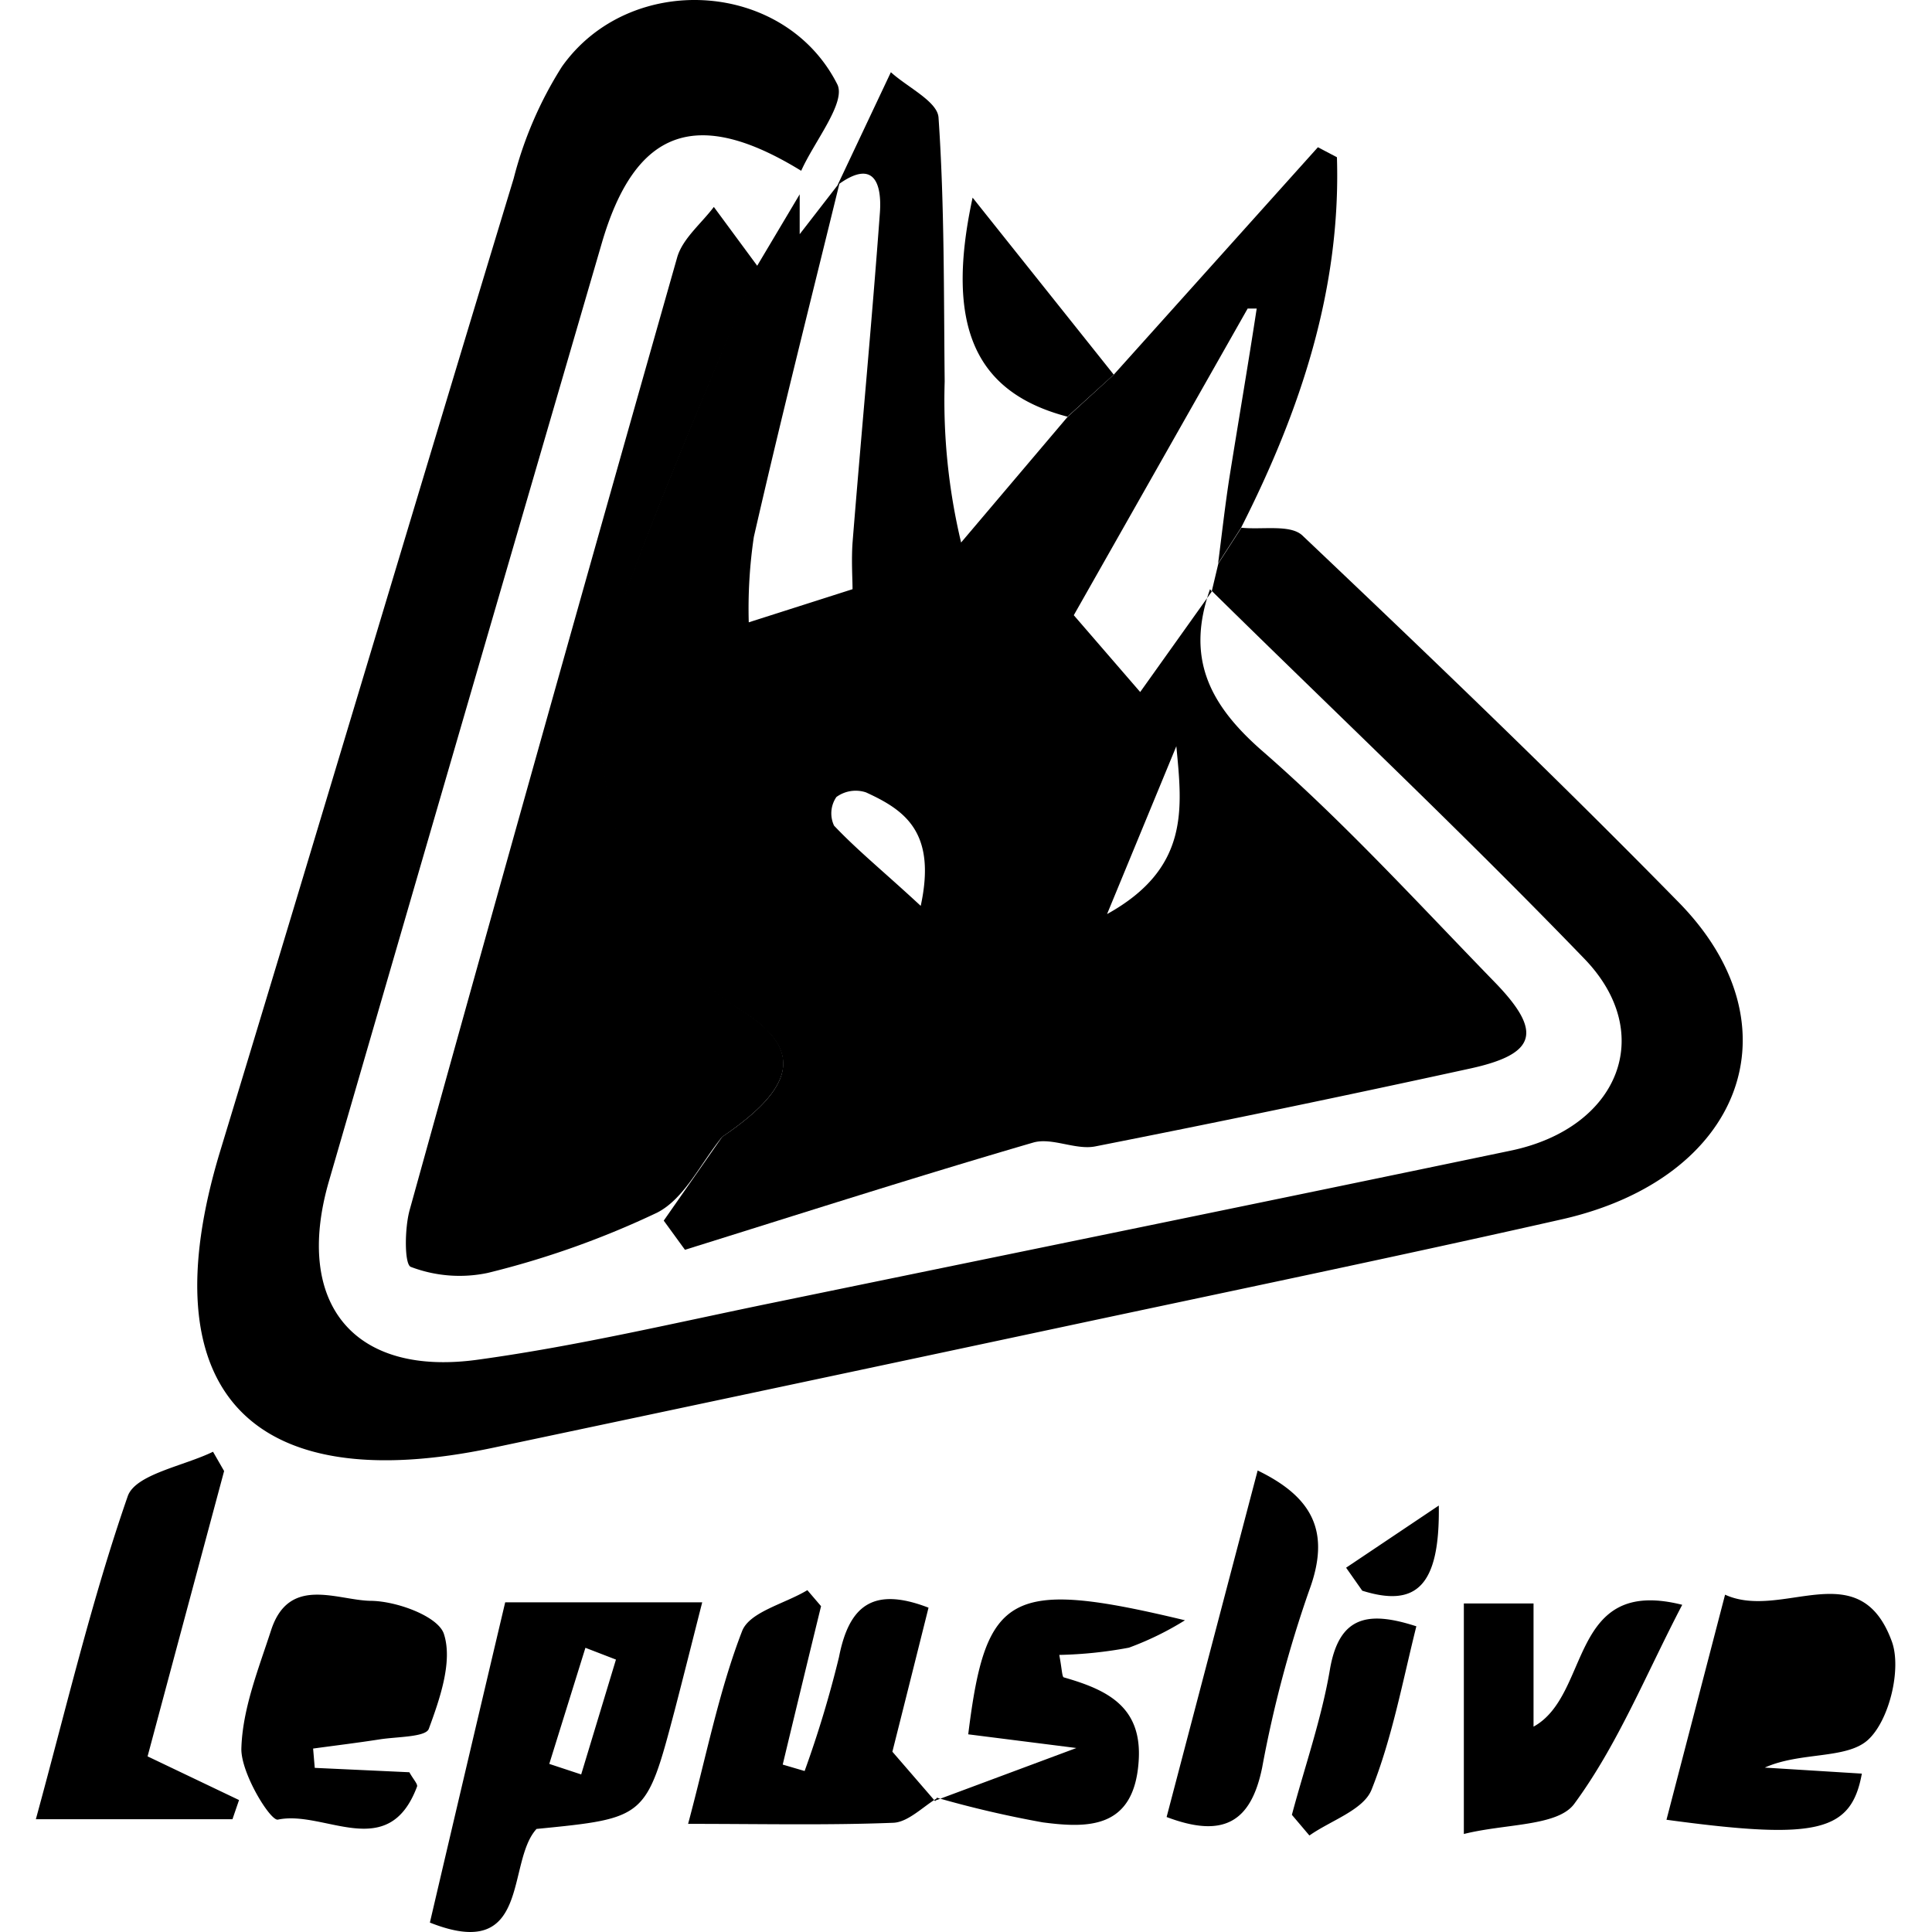 <?xml version="1.0" standalone="no"?><!DOCTYPE svg PUBLIC "-//W3C//DTD SVG 1.1//EN" "http://www.w3.org/Graphics/SVG/1.1/DTD/svg11.dtd"><svg t="1651276003474" class="icon" viewBox="0 0 1024 1024" version="1.1" xmlns="http://www.w3.org/2000/svg" p-id="5142" xmlns:xlink="http://www.w3.org/1999/xlink" width="200" height="200"><defs><style type="text/css">@font-face { font-family: feedback-iconfont; src: url("//at.alicdn.com/t/font_1031158_u69w8yhxdu.woff2?t=1630033759944") format("woff2"), url("//at.alicdn.com/t/font_1031158_u69w8yhxdu.woff?t=1630033759944") format("woff"), url("//at.alicdn.com/t/font_1031158_u69w8yhxdu.ttf?t=1630033759944") format("truetype"); }
</style></defs><path d="M590.319 198.574l108.196-120.532 10.087 5.297c2.177 69.809-19.303 134.247-50.796 196.364l-12.191 18.94c1.959-15.094 3.628-30.188 5.95-45.209 4.789-29.97 9.942-59.94 14.513-89.909h-4.789l-92.159 162.548 35.195 40.71 37.952-53.264-0.943-1.234c-12.772 36.283-0.726 61.028 28.011 85.991 43.54 37.952 82.798 81.056 123.362 122.782 24.89 25.834 21.77 37.589-13.497 45.281Q679.866 588.037 580.45 607.629c-10.45 2.032-23.003-4.934-32.872-2.032-61.754 17.996-123.362 37.734-184.536 56.819l-11.248-15.457L382.78 602.55c38.968-26.414 43.54-46.442 9.071-67.559-62.697-38.46-89.837-139.109-63.278-212.982 22.133-61.028 48.256-120.605 72.566-180.835l22.713-38.17v21.117l21.189-27.357c-15.311 62.552-31.131 125.031-45.499 187.874a258.48 258.48 0 0 0-2.685 45.209L451.863 312.285c0-5.515-0.653-15.094 0-24.6 4.644-58.053 10.232-116.686 14.513-175.102 1.016-14.513-2.685-29.026-22.423-14.513l28.228-59.794c8.78 7.982 24.6 15.457 25.253 23.947 3.193 46.515 2.758 93.247 3.265 139.98a324.298 324.298 0 0 0 8.708 85.338l56.456-66.616z m-102.318 281.556c8.49-39.186-8.563-50.796-29.026-60.157a17.343 17.343 0 0 0-15.674 2.467 15.311 15.311 0 0 0-1.234 15.166c12.336 13.062 26.849 24.818 45.934 42.524zM623.482 395.519l-36.718 88.966c43.902-24.31 39.839-56.094 36.718-88.966z" p-id="5143"></path><path d="M645.76 298.643l12.191-18.94c11.03 1.161 26.051-1.887 32.364 4.136 67.486 64.003 134.683 128.369 199.774 194.767 63.713 65.309 33.38 145.93-62.117 167.628-88.24 19.956-176.844 38.315-265.302 57.182q-150.502 32.074-301.004 63.858c-129.603 27.503-183.157-30.623-145.132-156.598C168.783 438.768 220.015 266.641 272.262 94.587a205.507 205.507 0 0 1 25.543-59.214c35.92-50.796 117.847-46.152 145.93 9.216 4.934 9.579-12.119 30.333-19.085 45.934-55.295-33.961-87.95-22.35-105.656 38.242Q246.429 377.595 174.298 626.206c-18.722 64.947 13.352 103.915 79.823 94.336 52.538-7.257 104.423-19.593 156.525-30.26C540.757 663.505 670.94 636.946 800.979 609.806c57.11-12.046 77.138-61.899 38.823-101.593-64.584-66.906-132.143-130.619-198.468-195.928l0.943 1.016zM267.763 849.275h104.423c-5.225 20.536-9.796 38.823-14.513 56.964-15.166 57.4-15.166 57.4-73.292 63.133-16.327 17.779-2.612 71.042-56.529 49.635 12.989-55.586 25.979-110.736 39.911-169.732z m58.706 30.333l-16.182-6.241-19.157 61.536 16.908 5.588zM914.327 845.211c30.26 13.86 71.042-22.278 88.313 24.6 5.442 14.513-1.306 42.379-12.772 52.538s-35.775 6.096-54.497 14.513l51.449 3.193c-5.66 31.058-23.874 35.267-103.552 24.455zM496.274 953.334c-7.257 4.427-15.021 12.409-22.713 12.772-34.759 1.379-69.518 0.581-108.849 0.581 9.724-36.283 16.327-70.317 28.591-102.101 3.919-10.304 22.641-14.513 34.614-21.77l7.257 8.49q-10.232 41.943-20.319 83.959l11.611 3.411a583.214 583.214 0 0 0 18.214-60.375c5.297-27.14 17.924-37.589 47.458-26.196-6.604 26.414-13.207 52.756-19.157 76.34l22.713 26.269zM118.785 779.684c-13.642 50.796-27.285 101.593-40.564 151.228l48.474 23.149-3.483 10.159H19.006c15.892-58.053 29.389-115.67 48.692-171.183 4.064-11.683 29.607-15.965 45.209-23.584zM166.824 937.007l50.143 2.322c2.104 3.773 4.572 6.313 4.064 7.619-15.239 40.637-49.055 12.264-73.727 17.488-3.991 0.871-19.665-24.672-19.375-37.662 0.581-21.044 9.071-42.161 15.747-62.697 9.434-29.026 34.687-16.037 52.538-15.602 13.86 0 36.283 8.273 39.113 17.706 4.644 14.513-2.177 34.179-8.055 50.143-1.596 4.427-16.908 4.136-26.051 5.588-11.683 1.814-23.511 3.265-35.267 4.862z" p-id="5144"></path><path d="M495.693 954.35L570.509 926.485l-57.327-7.257c9.288-75.106 21.77-82.798 114.872-60.448a161.024 161.024 0 0 1-29.68 14.513 223.286 223.286 0 0 1-36.936 3.846c1.451 7.692 1.451 11.611 2.395 11.901 23.003 6.604 42.016 15.529 39.621 45.209-2.685 34.977-26.632 34.832-50.796 31.639a565.217 565.217 0 0 1-56.094-13.062zM775.871 849.855h36.936v65.309c30.623-16.835 18.359-79.823 78.807-64.584-19.303 37.009-34.179 74.163-57.182 105.439-8.78 12.046-36.283 10.45-58.561 16.037zM618.33 963.058c15.965-60.81 31.929-121.621 48.256-183.665 29.026 14.078 38.895 32.364 27.285 63.64a630.382 630.382 0 0 0-24.89 93.755c-5.95 29.244-20.754 37.589-50.651 26.269zM590.319 198.574l-24.527 22.278c-48.111-12.627-65.309-46.805-50.288-116.106 27.575 34.614 51.232 64.221 74.816 93.828zM684.728 961.897c6.821-25.543 15.674-50.796 20.101-76.702 4.862-29.026 20.536-31.421 45.862-23.221-7.257 29.026-12.772 59.069-23.729 86.571-4.281 10.812-21.77 16.4-32.945 24.31zM713.464 830.915l49.127-32.945c0.653 42.959-12.119 54.062-40.564 45.136zM382.78 602.55c-11.32 13.788-19.956 32.8-34.541 40.202A468.487 468.487 0 0 1 258.475 674.68a72.566 72.566 0 0 1-40.71-3.193c-3.483-1.234-3.338-20.391-0.653-30.115q70.099-252.603 141.794-504.915c2.83-9.942 12.772-17.924 19.448-26.777l23.221 31.494c-24.382 60.23-50.796 119.807-72.566 180.835-26.777 73.872 0.581 174.159 63.278 212.909 34.106 21.117 29.462 41.145-9.506 67.632z" p-id="5145"></path></svg>